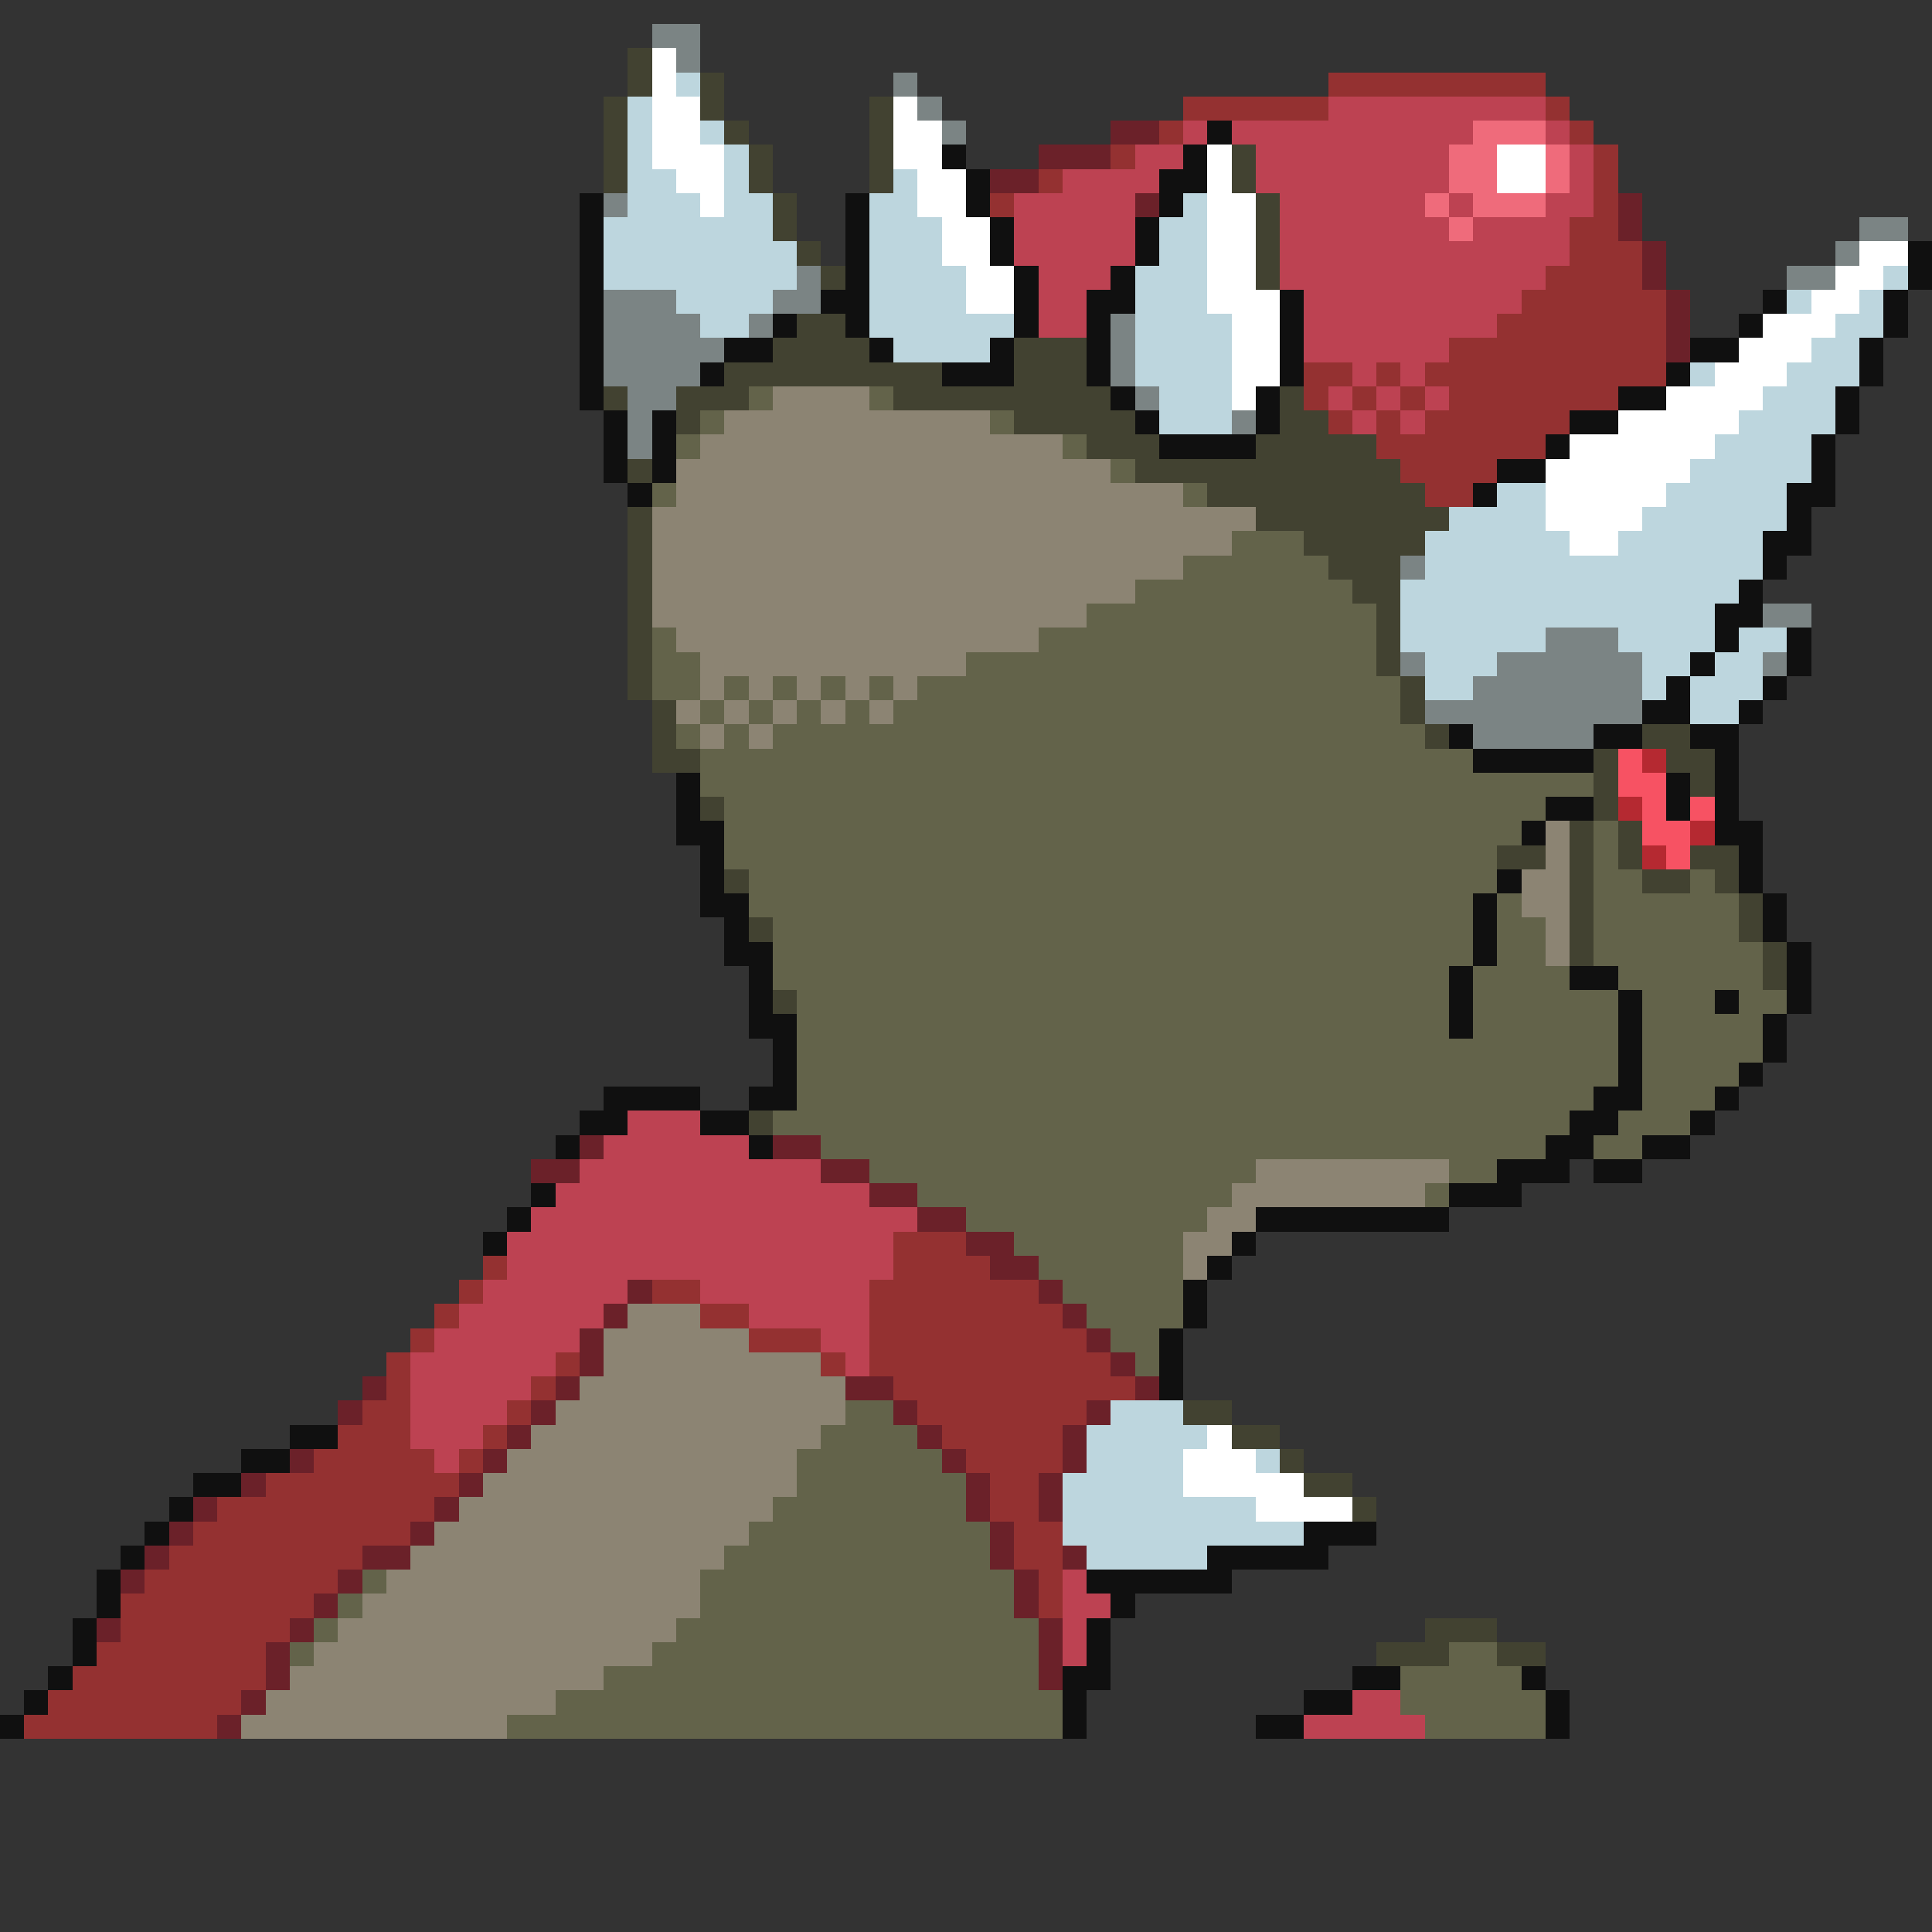 <svg xmlns="http://www.w3.org/2000/svg" viewBox="0 -0.5 80 80" shape-rendering="crispEdges">
<rect x="0" y="-0.5" width="80" height="80" fill="#333333" stroke="none"/>
<path stroke="#7b8484" d="M27 1h2M28 2h1M37 3h1M38 4h1M39 5h1M25 8h1M77 9h2M76 10h1M33 11h1M74 11h2M25 12h3M32 12h2M25 13h4M31 13h1M46 13h1M25 14h5M46 14h1M25 15h4M46 15h1M26 16h2M47 16h1M26 17h1M51 17h1M26 18h1M58 23h1M73 25h2M64 26h3M58 27h1M62 27h6M73 27h1M61 28h7M59 29h9M61 30h5" />
<path stroke="#424231" d="M26 2h1M26 3h1M29 3h1M25 4h1M29 4h1M36 4h1M25 5h1M30 5h1M36 5h1M25 6h1M31 6h1M36 6h1M51 6h1M25 7h1M31 7h1M36 7h1M51 7h1M32 8h1M52 8h1M32 9h1M52 9h1M33 10h1M52 10h1M34 11h1M52 11h1M33 13h2M32 14h4M42 14h3M30 15h9M42 15h3M25 16h1M28 16h3M37 16h9M53 16h1M28 17h1M42 17h5M53 17h2M45 18h3M52 18h5M26 19h1M47 19h11M50 20h9M26 21h1M52 21h8M26 22h1M54 22h5M26 23h1M55 23h3M26 24h1M56 24h2M26 25h1M57 25h1M26 26h1M57 26h1M26 27h1M57 27h1M26 28h1M58 28h1M27 29h1M58 29h1M27 30h1M59 30h1M68 30h2M27 31h2M66 31h1M69 31h2M66 32h1M70 32h1M29 33h1M66 33h1M65 34h1M67 34h1M62 35h2M65 35h1M67 35h1M70 35h2M30 36h1M65 36h1M68 36h2M71 36h1M65 37h1M72 37h1M31 38h1M65 38h1M72 38h1M65 39h1M73 39h1M73 40h1M32 41h1M31 46h1M49 58h2M51 59h2M53 60h1M54 61h2M56 62h1M59 67h3M57 68h3M62 68h2" />
<path stroke="#ffffff" d="M27 2h1M27 3h1M27 4h2M37 4h1M27 5h2M37 5h2M27 6h3M37 6h2M50 6h1M62 6h2M28 7h2M38 7h2M50 7h1M62 7h2M29 8h1M38 8h2M50 8h2M39 9h2M50 9h2M39 10h2M50 10h2M77 10h2M40 11h2M50 11h2M76 11h2M40 12h2M50 12h3M75 12h2M51 13h2M73 13h3M51 14h2M72 14h3M51 15h2M71 15h3M51 16h1M69 16h4M67 17h5M65 18h6M64 19h6M64 20h5M64 21h4M65 22h2M50 59h1M49 60h3M49 61h5M52 62h4" />
<path stroke="#bdd6de" d="M28 3h1M26 4h1M26 5h1M29 5h1M26 6h1M30 6h1M26 7h2M30 7h1M37 7h1M26 8h3M30 8h2M36 8h2M49 8h1M25 9h7M36 9h3M48 9h2M25 10h8M36 10h3M48 10h2M25 11h8M36 11h4M47 11h3M78 11h1M28 12h4M36 12h4M47 12h3M74 12h1M77 12h1M29 13h2M36 13h6M47 13h4M76 13h2M37 14h4M47 14h4M75 14h2M47 15h4M70 15h1M74 15h3M48 16h3M73 16h3M48 17h3M72 17h4M71 18h4M70 19h5M62 20h2M69 20h5M60 21h4M68 21h6M59 22h6M67 22h6M59 23h14M58 24h14M58 25h13M58 26h6M67 26h4M72 26h2M59 27h3M68 27h2M71 27h2M59 28h2M68 28h1M70 28h3M70 29h2M46 58h3M45 59h5M45 60h4M52 60h1M44 61h5M44 62h8M44 63h10M45 64h5" />
<path stroke="#943131" d="M55 3h9M49 4h6M64 4h1M48 5h1M65 5h1M46 6h1M66 6h1M43 7h1M66 7h1M41 8h1M66 8h1M65 9h2M65 10h3M64 11h4M63 12h6M62 13h7M60 14h9M54 15h2M57 15h1M59 15h10M54 16h1M56 16h1M58 16h1M60 16h7M55 17h1M57 17h1M59 17h6M57 18h7M58 19h4M59 20h2M37 51h3M20 52h1M37 52h4M19 53h1M27 53h2M36 53h7M18 54h1M29 54h2M36 54h8M17 55h1M31 55h3M36 55h9M16 56h1M23 56h1M34 56h1M36 56h10M16 57h1M22 57h1M37 57h10M15 58h2M21 58h1M38 58h7M14 59h3M20 59h1M39 59h5M13 60h5M19 60h1M40 60h4M11 61h8M41 61h2M9 62h9M41 62h2M8 63h9M42 63h2M7 64h8M42 64h2M6 65h8M43 65h1M5 66h8M43 66h1M5 67h7M4 68h7M3 69h8M2 70h8M1 71h8" />
<path stroke="#bd4252" d="M55 4h9M49 5h1M51 5h10M64 5h1M47 6h2M52 6h8M65 6h1M44 7h4M52 7h8M65 7h1M42 8h5M53 8h6M60 8h1M64 8h2M42 9h5M53 9h7M61 9h4M42 10h5M53 10h12M43 11h3M53 11h11M43 12h2M54 12h9M43 13h2M54 13h8M54 14h6M56 15h1M58 15h1M55 16h1M57 16h1M59 16h1M56 17h1M58 17h1M26 46h3M25 47h6M24 48h10M23 49h13M22 50h16M21 51h16M21 52h16M20 53h6M29 53h7M19 54h6M31 54h5M18 55h6M34 55h2M17 56h6M35 56h1M17 57h5M17 58h4M17 59h3M18 60h1M44 65h1M44 66h2M44 67h1M44 68h1M56 70h2M54 71h5" />
<path stroke="#6b2129" d="M46 5h2M43 6h3M41 7h2M47 8h1M67 8h1M67 9h1M68 10h1M68 11h1M69 12h1M69 13h1M69 14h1M24 47h1M32 47h2M22 48h2M34 48h2M36 49h2M38 50h2M40 51h2M41 52h2M26 53h1M43 53h1M25 54h1M44 54h1M24 55h1M45 55h1M24 56h1M46 56h1M15 57h1M23 57h1M35 57h2M47 57h1M14 58h1M22 58h1M37 58h1M45 58h1M21 59h1M38 59h1M44 59h1M12 60h1M20 60h1M39 60h1M44 60h1M10 61h1M19 61h1M40 61h1M43 61h1M8 62h1M18 62h1M40 62h1M43 62h1M7 63h1M17 63h1M41 63h1M6 64h1M15 64h2M41 64h1M44 64h1M5 65h1M14 65h1M42 65h1M13 66h1M42 66h1M4 67h1M12 67h1M43 67h1M11 68h1M43 68h1M11 69h1M43 69h1M10 70h1M9 71h1" />
<path stroke="#101010" d="M50 5h1M39 6h1M49 6h1M40 7h1M48 7h2M24 8h1M35 8h1M40 8h1M48 8h1M24 9h1M35 9h1M41 9h1M47 9h1M24 10h1M35 10h1M41 10h1M47 10h1M79 10h1M24 11h1M35 11h1M42 11h1M46 11h1M79 11h1M24 12h1M34 12h2M42 12h1M45 12h2M53 12h1M73 12h1M78 12h1M24 13h1M32 13h1M35 13h1M42 13h1M45 13h1M53 13h1M72 13h1M78 13h1M24 14h1M30 14h2M36 14h1M41 14h1M45 14h1M53 14h1M70 14h2M77 14h1M24 15h1M29 15h1M39 15h3M45 15h1M53 15h1M69 15h1M77 15h1M24 16h1M46 16h1M52 16h1M67 16h2M76 16h1M25 17h1M27 17h1M47 17h1M52 17h1M65 17h2M76 17h1M25 18h1M27 18h1M48 18h4M64 18h1M75 18h1M25 19h1M27 19h1M62 19h2M75 19h1M26 20h1M61 20h1M74 20h2M74 21h1M73 22h2M73 23h1M72 24h1M71 25h2M71 26h1M74 26h1M70 27h1M74 27h1M69 28h1M73 28h1M68 29h2M72 29h1M60 30h1M66 30h2M70 30h2M61 31h5M71 31h1M28 32h1M69 32h1M71 32h1M28 33h1M64 33h2M69 33h1M71 33h1M28 34h2M63 34h1M71 34h2M29 35h1M72 35h1M29 36h1M62 36h1M72 36h1M29 37h2M61 37h1M73 37h1M30 38h1M61 38h1M73 38h1M30 39h2M61 39h1M74 39h1M31 40h1M60 40h1M65 40h2M74 40h1M31 41h1M60 41h1M67 41h1M71 41h1M74 41h1M31 42h2M60 42h1M67 42h1M73 42h1M32 43h1M67 43h1M73 43h1M32 44h1M67 44h1M72 44h1M25 45h4M31 45h2M66 45h2M71 45h1M24 46h2M29 46h2M65 46h2M70 46h1M23 47h1M31 47h1M64 47h2M68 47h2M62 48h3M66 48h2M22 49h1M60 49h3M21 50h1M52 50h8M20 51h1M51 51h1M50 52h1M49 53h1M49 54h1M48 55h1M48 56h1M48 57h1M12 59h2M10 60h2M8 61h2M7 62h1M6 63h1M54 63h3M5 64h1M50 64h5M4 65h1M45 65h6M4 66h1M46 66h1M3 67h1M45 67h1M3 68h1M45 68h1M2 69h1M44 69h2M56 69h2M63 69h1M1 70h1M44 70h1M54 70h2M64 70h1M0 71h1M44 71h1M52 71h2M64 71h1" />
<path stroke="#ef6b7b" d="M61 5h3M60 6h2M64 6h1M60 7h2M64 7h1M59 8h1M61 8h3M60 9h1" />
<path stroke="#63634a" d="M31 16h1M36 16h1M29 17h1M41 17h1M28 18h1M44 18h1M46 19h1M27 20h1M49 20h1M51 22h3M49 23h6M47 24h9M45 25h12M27 26h1M43 26h14M27 27h2M40 27h17M27 28h2M30 28h1M32 28h1M34 28h1M36 28h1M38 28h20M29 29h1M31 29h1M33 29h1M35 29h1M37 29h21M28 30h1M30 30h1M32 30h27M29 31h32M29 32h37M30 33h34M30 34h33M66 34h1M30 35h32M66 35h1M31 36h31M66 36h2M70 36h1M31 37h30M62 37h1M66 37h6M32 38h29M62 38h2M66 38h6M32 39h29M62 39h2M66 39h7M32 40h28M61 40h4M67 40h6M33 41h27M61 41h6M68 41h3M72 41h2M33 42h27M61 42h6M68 42h5M33 43h34M68 43h5M33 44h34M68 44h4M33 45h33M68 45h3M32 46h33M67 46h3M34 47h30M66 47h2M36 48h16M60 48h2M38 49h13M59 49h1M40 50h10M42 51h7M43 52h6M44 53h5M45 54h4M46 55h2M47 56h1M35 58h2M34 59h4M33 60h6M33 61h7M32 62h8M31 63h10M30 64h11M15 65h1M29 65h13M14 66h1M29 66h13M13 67h1M28 67h15M12 68h1M27 68h16M60 68h2M25 69h18M58 69h5M23 70h21M58 70h6M21 71h23M59 71h5" />
<path stroke="#8c8473" d="M32 16h4M30 17h11M29 18h15M28 19h18M28 20h21M27 21h25M27 22h24M27 23h22M27 24h20M27 25h18M28 26h15M29 27h11M29 28h1M31 28h1M33 28h1M35 28h1M37 28h1M28 29h1M30 29h1M32 29h1M34 29h1M36 29h1M29 30h1M31 30h1M64 34h1M64 35h1M63 36h2M63 37h2M64 38h1M64 39h1M52 48h8M51 49h8M50 50h2M49 51h2M49 52h1M26 54h3M25 55h6M25 56h9M24 57h11M23 58h12M22 59h12M21 60h12M20 61h13M19 62h13M18 63h13M17 64h13M16 65h13M15 66h14M14 67h14M13 68h14M12 69h13M11 70h12M10 71h11" />
<path stroke="#f75263" d="M67 31h1M67 32h2M68 33h1M70 33h1M68 34h2M69 35h1" />
<path stroke="#b52931" d="M68 31h1M67 33h1M70 34h1M68 35h1" />
</svg>